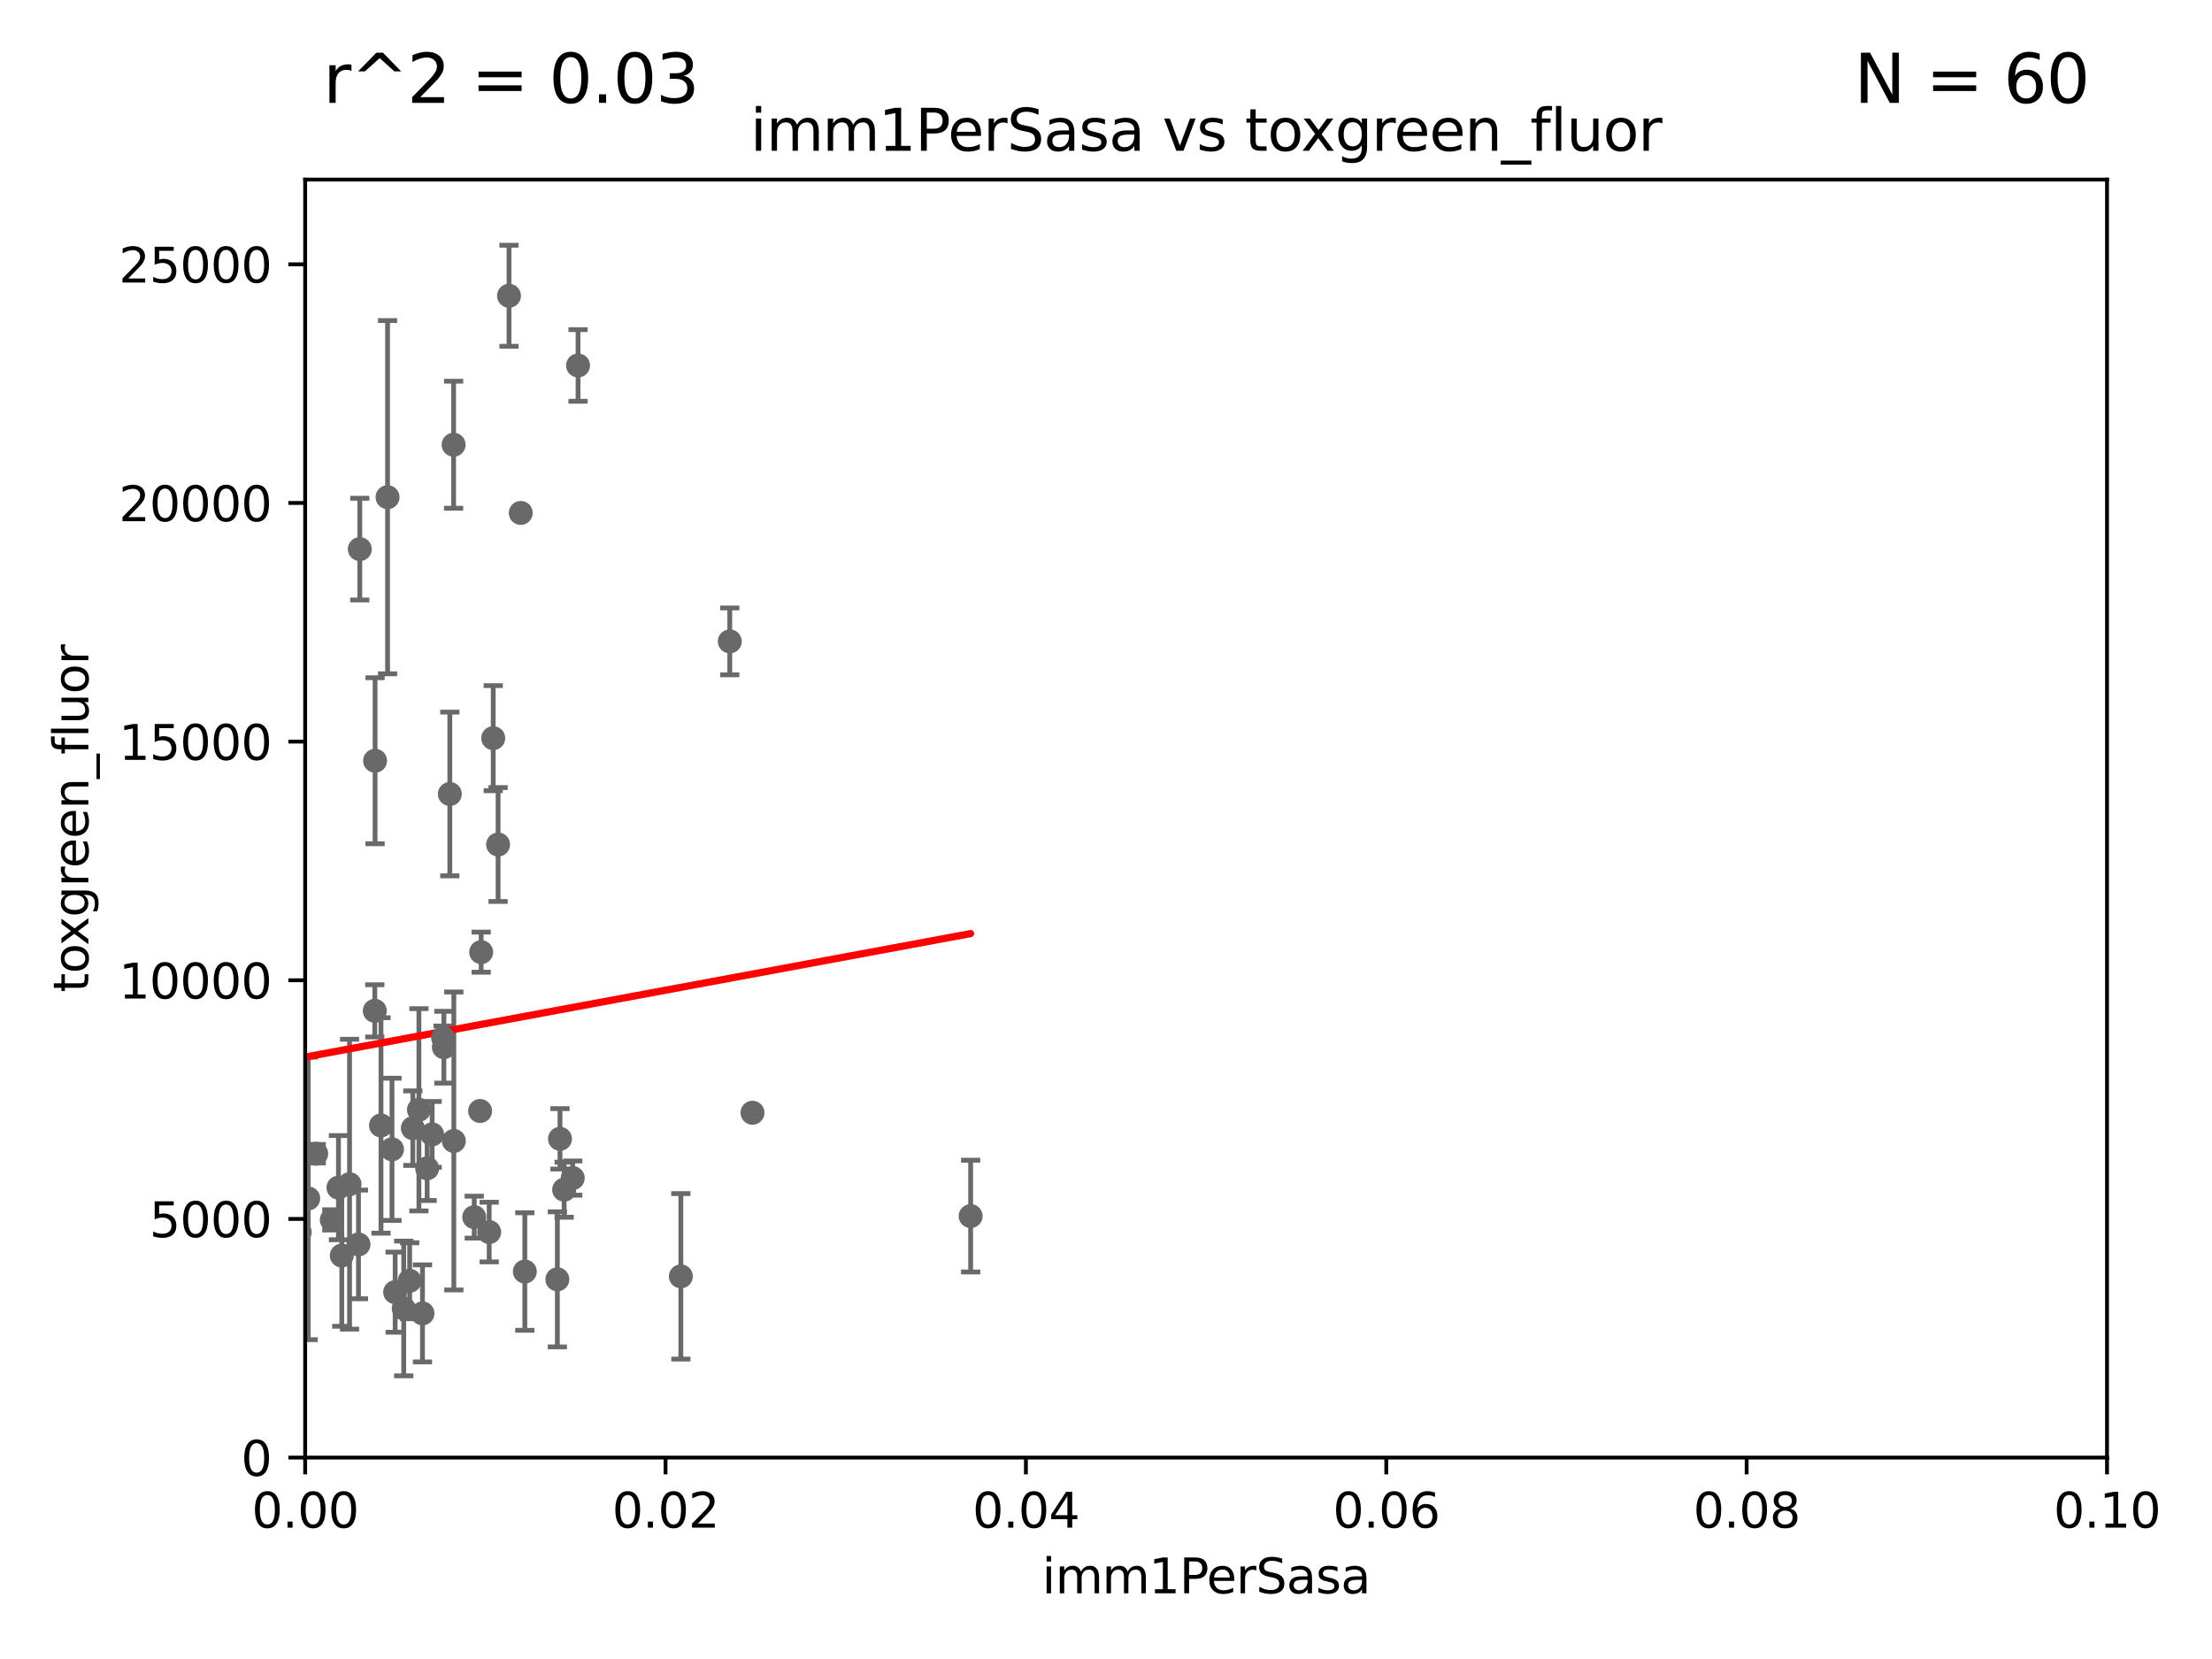 <?xml version="1.0" encoding="utf-8" standalone="no"?>
<!DOCTYPE svg PUBLIC "-//W3C//DTD SVG 1.1//EN"
  "http://www.w3.org/Graphics/SVG/1.1/DTD/svg11.dtd">
<svg xmlns:xlink="http://www.w3.org/1999/xlink" width="460.8pt" height="345.6pt" viewBox="0 0 460.8 345.6" xmlns="http://www.w3.org/2000/svg" version="1.1">
 <defs>
  <style type="text/css">*{stroke-linejoin: round; stroke-linecap: butt}</style>
 </defs>
 <g id="figure_1">
  <g id="patch_1">
   <path d="M 0 345.6 
L 460.8 345.6 
L 460.8 0 
L 0 0 
z
" style="fill: #ffffff"/>
  </g>
  <g id="axes_1">
   <g id="patch_2">
    <path d="M 63.571 303.64 
L 438.93 303.64 
L 438.93 37.411 
L 63.571 37.411 
z
" style="fill: #ffffff"/>
   </g>
   <g id="PathCollection_1">
    <defs>
     <path id="m87b548a906" d="M 0 1.118 
C 0.297 1.118 0.581 1 0.791 0.791 
C 1 0.581 1.118 0.297 1.118 0 
C 1.118 -0.297 1 -0.581 0.791 -0.791 
C 0.581 -1 0.297 -1.118 0 -1.118 
C -0.297 -1.118 -0.581 -1 -0.791 -0.791 
C -1 -0.581 -1.118 -0.297 -1.118 0 
C -1.118 0.297 -1 0.581 -0.791 0.791 
C -0.581 1 -0.297 1.118 0 1.118 
z
" style="stroke: #696969"/>
    </defs>
    <g clip-path="url(#p42566ac5db)">
     <use xlink:href="#m87b548a906" x="-1" y="238.791" style="fill: #696969; stroke: #696969"/>
     <use xlink:href="#m87b548a906" x="109.332" y="264.885" style="fill: #696969; stroke: #696969"/>
     <use xlink:href="#m87b548a906" x="45.73" y="215.137" style="fill: #696969; stroke: #696969"/>
     <use xlink:href="#m87b548a906" x="92.469" y="218.154" style="fill: #696969; stroke: #696969"/>
     <use xlink:href="#m87b548a906" x="108.485" y="106.852" style="fill: #696969; stroke: #696969"/>
     <use xlink:href="#m87b548a906" x="156.761" y="231.803" style="fill: #696969; stroke: #696969"/>
     <use xlink:href="#m87b548a906" x="70.507" y="247.408" style="fill: #696969; stroke: #696969"/>
     <use xlink:href="#m87b548a906" x="37.725" y="242.167" style="fill: #696969; stroke: #696969"/>
     <use xlink:href="#m87b548a906" x="-1" y="242.628" style="fill: #696969; stroke: #696969"/>
     <use xlink:href="#m87b548a906" x="-1" y="260.03" style="fill: #696969; stroke: #696969"/>
     <use xlink:href="#m87b548a906" x="74.679" y="259.238" style="fill: #696969; stroke: #696969"/>
     <use xlink:href="#m87b548a906" x="78.076" y="210.576" style="fill: #696969; stroke: #696969"/>
     <use xlink:href="#m87b548a906" x="141.833" y="265.885" style="fill: #696969; stroke: #696969"/>
     <use xlink:href="#m87b548a906" x="103.761" y="175.929" style="fill: #696969; stroke: #696969"/>
     <use xlink:href="#m87b548a906" x="120.418" y="76.132" style="fill: #696969; stroke: #696969"/>
     <use xlink:href="#m87b548a906" x="62.439" y="256.676" style="fill: #696969; stroke: #696969"/>
     <use xlink:href="#m87b548a906" x="47.36" y="120.338" style="fill: #696969; stroke: #696969"/>
     <use xlink:href="#m87b548a906" x="74.952" y="114.39" style="fill: #696969; stroke: #696969"/>
     <use xlink:href="#m87b548a906" x="11.634" y="242.44" style="fill: #696969; stroke: #696969"/>
     <use xlink:href="#m87b548a906" x="98.792" y="253.552" style="fill: #696969; stroke: #696969"/>
     <use xlink:href="#m87b548a906" x="56.142" y="244.141" style="fill: #696969; stroke: #696969"/>
     <use xlink:href="#m87b548a906" x="102.747" y="153.772" style="fill: #696969; stroke: #696969"/>
     <use xlink:href="#m87b548a906" x="94.542" y="237.685" style="fill: #696969; stroke: #696969"/>
     <use xlink:href="#m87b548a906" x="65.875" y="240.34" style="fill: #696969; stroke: #696969"/>
     <use xlink:href="#m87b548a906" x="152.027" y="133.613" style="fill: #696969; stroke: #696969"/>
     <use xlink:href="#m87b548a906" x="47.193" y="122.782" style="fill: #696969; stroke: #696969"/>
     <use xlink:href="#m87b548a906" x="84.106" y="272.577" style="fill: #696969; stroke: #696969"/>
     <use xlink:href="#m87b548a906" x="90.023" y="236.314" style="fill: #696969; stroke: #696969"/>
     <use xlink:href="#m87b548a906" x="117.522" y="247.837" style="fill: #696969; stroke: #696969"/>
     <use xlink:href="#m87b548a906" x="86.003" y="235.015" style="fill: #696969; stroke: #696969"/>
     <use xlink:href="#m87b548a906" x="1.664" y="249.627" style="fill: #696969; stroke: #696969"/>
     <use xlink:href="#m87b548a906" x="71.203" y="261.556" style="fill: #696969; stroke: #696969"/>
     <use xlink:href="#m87b548a906" x="-1" y="242.759" style="fill: #696969; stroke: #696969"/>
     <use xlink:href="#m87b548a906" x="-1" y="238.161" style="fill: #696969; stroke: #696969"/>
     <use xlink:href="#m87b548a906" x="202.203" y="253.334" style="fill: #696969; stroke: #696969"/>
     <use xlink:href="#m87b548a906" x="-1" y="237.422" style="fill: #696969; stroke: #696969"/>
     <use xlink:href="#m87b548a906" x="-1" y="236.596" style="fill: #696969; stroke: #696969"/>
     <use xlink:href="#m87b548a906" x="116.656" y="237.238" style="fill: #696969; stroke: #696969"/>
     <use xlink:href="#m87b548a906" x="119.315" y="245.413" style="fill: #696969; stroke: #696969"/>
     <use xlink:href="#m87b548a906" x="116.109" y="266.51" style="fill: #696969; stroke: #696969"/>
     <use xlink:href="#m87b548a906" x="88.984" y="243.381" style="fill: #696969; stroke: #696969"/>
     <use xlink:href="#m87b548a906" x="79.367" y="234.451" style="fill: #696969; stroke: #696969"/>
     <use xlink:href="#m87b548a906" x="85.34" y="266.809" style="fill: #696969; stroke: #696969"/>
     <use xlink:href="#m87b548a906" x="81.66" y="239.425" style="fill: #696969; stroke: #696969"/>
     <use xlink:href="#m87b548a906" x="82.317" y="269.184" style="fill: #696969; stroke: #696969"/>
     <use xlink:href="#m87b548a906" x="94.496" y="92.644" style="fill: #696969; stroke: #696969"/>
     <use xlink:href="#m87b548a906" x="-1" y="195.462" style="fill: #696969; stroke: #696969"/>
     <use xlink:href="#m87b548a906" x="-1" y="260.957" style="fill: #696969; stroke: #696969"/>
     <use xlink:href="#m87b548a906" x="7.627" y="263.725" style="fill: #696969; stroke: #696969"/>
     <use xlink:href="#m87b548a906" x="88.01" y="273.604" style="fill: #696969; stroke: #696969"/>
     <use xlink:href="#m87b548a906" x="101.907" y="256.66" style="fill: #696969; stroke: #696969"/>
     <use xlink:href="#m87b548a906" x="72.817" y="246.69" style="fill: #696969; stroke: #696969"/>
     <use xlink:href="#m87b548a906" x="92.316" y="216.213" style="fill: #696969; stroke: #696969"/>
     <use xlink:href="#m87b548a906" x="78.136" y="158.477" style="fill: #696969; stroke: #696969"/>
     <use xlink:href="#m87b548a906" x="69.116" y="254.118" style="fill: #696969; stroke: #696969"/>
     <use xlink:href="#m87b548a906" x="55.434" y="247.146" style="fill: #696969; stroke: #696969"/>
     <use xlink:href="#m87b548a906" x="100.236" y="198.352" style="fill: #696969; stroke: #696969"/>
     <use xlink:href="#m87b548a906" x="80.738" y="103.572" style="fill: #696969; stroke: #696969"/>
     <use xlink:href="#m87b548a906" x="93.707" y="165.402" style="fill: #696969; stroke: #696969"/>
     <use xlink:href="#m87b548a906" x="64.206" y="249.657" style="fill: #696969; stroke: #696969"/>
     <use xlink:href="#m87b548a906" x="87.269" y="231.188" style="fill: #696969; stroke: #696969"/>
     <use xlink:href="#m87b548a906" x="106.035" y="61.614" style="fill: #696969; stroke: #696969"/>
     <use xlink:href="#m87b548a906" x="100.01" y="231.439" style="fill: #696969; stroke: #696969"/>
    </g>
   </g>
   <g id="matplotlib.axis_1">
    <g id="xtick_1">
     <g id="line2d_1">
      <defs>
       <path id="m5b9fe5b8f1" d="M 0 0 
L 0 3.5 
" style="stroke: #000000; stroke-width: 0.8"/>
      </defs>
      <g>
       <use xlink:href="#m5b9fe5b8f1" x="63.571" y="303.64" style="stroke: #000000; stroke-width: 0.8"/>
      </g>
     </g>
     <g id="text_1">
      <!-- 0.00 -->
      <g transform="translate(52.438 318.238)scale(0.1 -0.1)">
       <defs>
        <path id="DejaVuSans-30" d="M 2034 4250 
Q 1547 4250 1301 3770 
Q 1056 3291 1056 2328 
Q 1056 1369 1301 889 
Q 1547 409 2034 409 
Q 2525 409 2770 889 
Q 3016 1369 3016 2328 
Q 3016 3291 2770 3770 
Q 2525 4250 2034 4250 
z
M 2034 4750 
Q 2819 4750 3233 4129 
Q 3647 3509 3647 2328 
Q 3647 1150 3233 529 
Q 2819 -91 2034 -91 
Q 1250 -91 836 529 
Q 422 1150 422 2328 
Q 422 3509 836 4129 
Q 1250 4750 2034 4750 
z
" transform="scale(0.016)"/>
        <path id="DejaVuSans-2e" d="M 684 794 
L 1344 794 
L 1344 0 
L 684 0 
L 684 794 
z
" transform="scale(0.016)"/>
       </defs>
       <use xlink:href="#DejaVuSans-30"/>
       <use xlink:href="#DejaVuSans-2e" x="63.623"/>
       <use xlink:href="#DejaVuSans-30" x="95.41"/>
       <use xlink:href="#DejaVuSans-30" x="159.033"/>
      </g>
     </g>
    </g>
    <g id="xtick_2">
     <g id="line2d_2">
      <g>
       <use xlink:href="#m5b9fe5b8f1" x="138.643" y="303.64" style="stroke: #000000; stroke-width: 0.8"/>
      </g>
     </g>
     <g id="text_2">
      <!-- 0.02 -->
      <g transform="translate(127.51 318.238)scale(0.1 -0.1)">
       <defs>
        <path id="DejaVuSans-32" d="M 1228 531 
L 3431 531 
L 3431 0 
L 469 0 
L 469 531 
Q 828 903 1448 1529 
Q 2069 2156 2228 2338 
Q 2531 2678 2651 2914 
Q 2772 3150 2772 3378 
Q 2772 3750 2511 3984 
Q 2250 4219 1831 4219 
Q 1534 4219 1204 4116 
Q 875 4013 500 3803 
L 500 4441 
Q 881 4594 1212 4672 
Q 1544 4750 1819 4750 
Q 2544 4750 2975 4387 
Q 3406 4025 3406 3419 
Q 3406 3131 3298 2873 
Q 3191 2616 2906 2266 
Q 2828 2175 2409 1742 
Q 1991 1309 1228 531 
z
" transform="scale(0.016)"/>
       </defs>
       <use xlink:href="#DejaVuSans-30"/>
       <use xlink:href="#DejaVuSans-2e" x="63.623"/>
       <use xlink:href="#DejaVuSans-30" x="95.41"/>
       <use xlink:href="#DejaVuSans-32" x="159.033"/>
      </g>
     </g>
    </g>
    <g id="xtick_3">
     <g id="line2d_3">
      <g>
       <use xlink:href="#m5b9fe5b8f1" x="213.715" y="303.64" style="stroke: #000000; stroke-width: 0.8"/>
      </g>
     </g>
     <g id="text_3">
      <!-- 0.04 -->
      <g transform="translate(202.582 318.238)scale(0.1 -0.1)">
       <defs>
        <path id="DejaVuSans-34" d="M 2419 4116 
L 825 1625 
L 2419 1625 
L 2419 4116 
z
M 2253 4666 
L 3047 4666 
L 3047 1625 
L 3713 1625 
L 3713 1100 
L 3047 1100 
L 3047 0 
L 2419 0 
L 2419 1100 
L 313 1100 
L 313 1709 
L 2253 4666 
z
" transform="scale(0.016)"/>
       </defs>
       <use xlink:href="#DejaVuSans-30"/>
       <use xlink:href="#DejaVuSans-2e" x="63.623"/>
       <use xlink:href="#DejaVuSans-30" x="95.41"/>
       <use xlink:href="#DejaVuSans-34" x="159.033"/>
      </g>
     </g>
    </g>
    <g id="xtick_4">
     <g id="line2d_4">
      <g>
       <use xlink:href="#m5b9fe5b8f1" x="288.786" y="303.64" style="stroke: #000000; stroke-width: 0.8"/>
      </g>
     </g>
     <g id="text_4">
      <!-- 0.06 -->
      <g transform="translate(277.654 318.238)scale(0.1 -0.1)">
       <defs>
        <path id="DejaVuSans-36" d="M 2113 2584 
Q 1688 2584 1439 2293 
Q 1191 2003 1191 1497 
Q 1191 994 1439 701 
Q 1688 409 2113 409 
Q 2538 409 2786 701 
Q 3034 994 3034 1497 
Q 3034 2003 2786 2293 
Q 2538 2584 2113 2584 
z
M 3366 4563 
L 3366 3988 
Q 3128 4100 2886 4159 
Q 2644 4219 2406 4219 
Q 1781 4219 1451 3797 
Q 1122 3375 1075 2522 
Q 1259 2794 1537 2939 
Q 1816 3084 2150 3084 
Q 2853 3084 3261 2657 
Q 3669 2231 3669 1497 
Q 3669 778 3244 343 
Q 2819 -91 2113 -91 
Q 1303 -91 875 529 
Q 447 1150 447 2328 
Q 447 3434 972 4092 
Q 1497 4750 2381 4750 
Q 2619 4750 2861 4703 
Q 3103 4656 3366 4563 
z
" transform="scale(0.016)"/>
       </defs>
       <use xlink:href="#DejaVuSans-30"/>
       <use xlink:href="#DejaVuSans-2e" x="63.623"/>
       <use xlink:href="#DejaVuSans-30" x="95.41"/>
       <use xlink:href="#DejaVuSans-36" x="159.033"/>
      </g>
     </g>
    </g>
    <g id="xtick_5">
     <g id="line2d_5">
      <g>
       <use xlink:href="#m5b9fe5b8f1" x="363.858" y="303.64" style="stroke: #000000; stroke-width: 0.8"/>
      </g>
     </g>
     <g id="text_5">
      <!-- 0.08 -->
      <g transform="translate(352.725 318.238)scale(0.1 -0.1)">
       <defs>
        <path id="DejaVuSans-38" d="M 2034 2216 
Q 1584 2216 1326 1975 
Q 1069 1734 1069 1313 
Q 1069 891 1326 650 
Q 1584 409 2034 409 
Q 2484 409 2743 651 
Q 3003 894 3003 1313 
Q 3003 1734 2745 1975 
Q 2488 2216 2034 2216 
z
M 1403 2484 
Q 997 2584 770 2862 
Q 544 3141 544 3541 
Q 544 4100 942 4425 
Q 1341 4750 2034 4750 
Q 2731 4750 3128 4425 
Q 3525 4100 3525 3541 
Q 3525 3141 3298 2862 
Q 3072 2584 2669 2484 
Q 3125 2378 3379 2068 
Q 3634 1759 3634 1313 
Q 3634 634 3220 271 
Q 2806 -91 2034 -91 
Q 1263 -91 848 271 
Q 434 634 434 1313 
Q 434 1759 690 2068 
Q 947 2378 1403 2484 
z
M 1172 3481 
Q 1172 3119 1398 2916 
Q 1625 2713 2034 2713 
Q 2441 2713 2670 2916 
Q 2900 3119 2900 3481 
Q 2900 3844 2670 4047 
Q 2441 4250 2034 4250 
Q 1625 4250 1398 4047 
Q 1172 3844 1172 3481 
z
" transform="scale(0.016)"/>
       </defs>
       <use xlink:href="#DejaVuSans-30"/>
       <use xlink:href="#DejaVuSans-2e" x="63.623"/>
       <use xlink:href="#DejaVuSans-30" x="95.41"/>
       <use xlink:href="#DejaVuSans-38" x="159.033"/>
      </g>
     </g>
    </g>
    <g id="xtick_6">
     <g id="line2d_6">
      <g>
       <use xlink:href="#m5b9fe5b8f1" x="438.93" y="303.64" style="stroke: #000000; stroke-width: 0.8"/>
      </g>
     </g>
     <g id="text_6">
      <!-- 0.10 -->
      <g transform="translate(427.797 318.238)scale(0.1 -0.1)">
       <defs>
        <path id="DejaVuSans-31" d="M 794 531 
L 1825 531 
L 1825 4091 
L 703 3866 
L 703 4441 
L 1819 4666 
L 2450 4666 
L 2450 531 
L 3481 531 
L 3481 0 
L 794 0 
L 794 531 
z
" transform="scale(0.016)"/>
       </defs>
       <use xlink:href="#DejaVuSans-30"/>
       <use xlink:href="#DejaVuSans-2e" x="63.623"/>
       <use xlink:href="#DejaVuSans-31" x="95.41"/>
       <use xlink:href="#DejaVuSans-30" x="159.033"/>
      </g>
     </g>
    </g>
    <g id="text_7">
     <!-- imm1PerSasa -->
     <g transform="translate(217.067 331.917)scale(0.1 -0.1)">
      <defs>
       <path id="DejaVuSans-69" d="M 603 3500 
L 1178 3500 
L 1178 0 
L 603 0 
L 603 3500 
z
M 603 4863 
L 1178 4863 
L 1178 4134 
L 603 4134 
L 603 4863 
z
" transform="scale(0.016)"/>
       <path id="DejaVuSans-6d" d="M 3328 2828 
Q 3544 3216 3844 3400 
Q 4144 3584 4550 3584 
Q 5097 3584 5394 3201 
Q 5691 2819 5691 2113 
L 5691 0 
L 5113 0 
L 5113 2094 
Q 5113 2597 4934 2840 
Q 4756 3084 4391 3084 
Q 3944 3084 3684 2787 
Q 3425 2491 3425 1978 
L 3425 0 
L 2847 0 
L 2847 2094 
Q 2847 2600 2669 2842 
Q 2491 3084 2119 3084 
Q 1678 3084 1418 2786 
Q 1159 2488 1159 1978 
L 1159 0 
L 581 0 
L 581 3500 
L 1159 3500 
L 1159 2956 
Q 1356 3278 1631 3431 
Q 1906 3584 2284 3584 
Q 2666 3584 2933 3390 
Q 3200 3197 3328 2828 
z
" transform="scale(0.016)"/>
       <path id="DejaVuSans-50" d="M 1259 4147 
L 1259 2394 
L 2053 2394 
Q 2494 2394 2734 2622 
Q 2975 2850 2975 3272 
Q 2975 3691 2734 3919 
Q 2494 4147 2053 4147 
L 1259 4147 
z
M 628 4666 
L 2053 4666 
Q 2838 4666 3239 4311 
Q 3641 3956 3641 3272 
Q 3641 2581 3239 2228 
Q 2838 1875 2053 1875 
L 1259 1875 
L 1259 0 
L 628 0 
L 628 4666 
z
" transform="scale(0.016)"/>
       <path id="DejaVuSans-65" d="M 3597 1894 
L 3597 1613 
L 953 1613 
Q 991 1019 1311 708 
Q 1631 397 2203 397 
Q 2534 397 2845 478 
Q 3156 559 3463 722 
L 3463 178 
Q 3153 47 2828 -22 
Q 2503 -91 2169 -91 
Q 1331 -91 842 396 
Q 353 884 353 1716 
Q 353 2575 817 3079 
Q 1281 3584 2069 3584 
Q 2775 3584 3186 3129 
Q 3597 2675 3597 1894 
z
M 3022 2063 
Q 3016 2534 2758 2815 
Q 2500 3097 2075 3097 
Q 1594 3097 1305 2825 
Q 1016 2553 972 2059 
L 3022 2063 
z
" transform="scale(0.016)"/>
       <path id="DejaVuSans-72" d="M 2631 2963 
Q 2534 3019 2420 3045 
Q 2306 3072 2169 3072 
Q 1681 3072 1420 2755 
Q 1159 2438 1159 1844 
L 1159 0 
L 581 0 
L 581 3500 
L 1159 3500 
L 1159 2956 
Q 1341 3275 1631 3429 
Q 1922 3584 2338 3584 
Q 2397 3584 2469 3576 
Q 2541 3569 2628 3553 
L 2631 2963 
z
" transform="scale(0.016)"/>
       <path id="DejaVuSans-53" d="M 3425 4513 
L 3425 3897 
Q 3066 4069 2747 4153 
Q 2428 4238 2131 4238 
Q 1616 4238 1336 4038 
Q 1056 3838 1056 3469 
Q 1056 3159 1242 3001 
Q 1428 2844 1947 2747 
L 2328 2669 
Q 3034 2534 3370 2195 
Q 3706 1856 3706 1288 
Q 3706 609 3251 259 
Q 2797 -91 1919 -91 
Q 1588 -91 1214 -16 
Q 841 59 441 206 
L 441 856 
Q 825 641 1194 531 
Q 1563 422 1919 422 
Q 2459 422 2753 634 
Q 3047 847 3047 1241 
Q 3047 1584 2836 1778 
Q 2625 1972 2144 2069 
L 1759 2144 
Q 1053 2284 737 2584 
Q 422 2884 422 3419 
Q 422 4038 858 4394 
Q 1294 4750 2059 4750 
Q 2388 4750 2728 4690 
Q 3069 4631 3425 4513 
z
" transform="scale(0.016)"/>
       <path id="DejaVuSans-61" d="M 2194 1759 
Q 1497 1759 1228 1600 
Q 959 1441 959 1056 
Q 959 750 1161 570 
Q 1363 391 1709 391 
Q 2188 391 2477 730 
Q 2766 1069 2766 1631 
L 2766 1759 
L 2194 1759 
z
M 3341 1997 
L 3341 0 
L 2766 0 
L 2766 531 
Q 2569 213 2275 61 
Q 1981 -91 1556 -91 
Q 1019 -91 701 211 
Q 384 513 384 1019 
Q 384 1609 779 1909 
Q 1175 2209 1959 2209 
L 2766 2209 
L 2766 2266 
Q 2766 2663 2505 2880 
Q 2244 3097 1772 3097 
Q 1472 3097 1187 3025 
Q 903 2953 641 2809 
L 641 3341 
Q 956 3463 1253 3523 
Q 1550 3584 1831 3584 
Q 2591 3584 2966 3190 
Q 3341 2797 3341 1997 
z
" transform="scale(0.016)"/>
       <path id="DejaVuSans-73" d="M 2834 3397 
L 2834 2853 
Q 2591 2978 2328 3040 
Q 2066 3103 1784 3103 
Q 1356 3103 1142 2972 
Q 928 2841 928 2578 
Q 928 2378 1081 2264 
Q 1234 2150 1697 2047 
L 1894 2003 
Q 2506 1872 2764 1633 
Q 3022 1394 3022 966 
Q 3022 478 2636 193 
Q 2250 -91 1575 -91 
Q 1294 -91 989 -36 
Q 684 19 347 128 
L 347 722 
Q 666 556 975 473 
Q 1284 391 1588 391 
Q 1994 391 2212 530 
Q 2431 669 2431 922 
Q 2431 1156 2273 1281 
Q 2116 1406 1581 1522 
L 1381 1569 
Q 847 1681 609 1914 
Q 372 2147 372 2553 
Q 372 3047 722 3315 
Q 1072 3584 1716 3584 
Q 2034 3584 2315 3537 
Q 2597 3491 2834 3397 
z
" transform="scale(0.016)"/>
      </defs>
      <use xlink:href="#DejaVuSans-69"/>
      <use xlink:href="#DejaVuSans-6d" x="27.783"/>
      <use xlink:href="#DejaVuSans-6d" x="125.195"/>
      <use xlink:href="#DejaVuSans-31" x="222.607"/>
      <use xlink:href="#DejaVuSans-50" x="286.23"/>
      <use xlink:href="#DejaVuSans-65" x="342.908"/>
      <use xlink:href="#DejaVuSans-72" x="404.432"/>
      <use xlink:href="#DejaVuSans-53" x="445.545"/>
      <use xlink:href="#DejaVuSans-61" x="509.021"/>
      <use xlink:href="#DejaVuSans-73" x="570.301"/>
      <use xlink:href="#DejaVuSans-61" x="622.4"/>
     </g>
    </g>
   </g>
   <g id="matplotlib.axis_2">
    <g id="ytick_1">
     <g id="line2d_7">
      <defs>
       <path id="mff77f7e144" d="M 0 0 
L -3.5 0 
" style="stroke: #000000; stroke-width: 0.8"/>
      </defs>
      <g>
       <use xlink:href="#mff77f7e144" x="63.571" y="303.64" style="stroke: #000000; stroke-width: 0.8"/>
      </g>
     </g>
     <g id="text_8">
      <!-- 0 -->
      <g transform="translate(50.209 307.439)scale(0.1 -0.1)">
       <use xlink:href="#DejaVuSans-30"/>
      </g>
     </g>
    </g>
    <g id="ytick_2">
     <g id="line2d_8">
      <g>
       <use xlink:href="#mff77f7e144" x="63.571" y="253.925" style="stroke: #000000; stroke-width: 0.8"/>
      </g>
     </g>
     <g id="text_9">
      <!-- 5000 -->
      <g transform="translate(31.121 257.724)scale(0.1 -0.1)">
       <defs>
        <path id="DejaVuSans-35" d="M 691 4666 
L 3169 4666 
L 3169 4134 
L 1269 4134 
L 1269 2991 
Q 1406 3038 1543 3061 
Q 1681 3084 1819 3084 
Q 2600 3084 3056 2656 
Q 3513 2228 3513 1497 
Q 3513 744 3044 326 
Q 2575 -91 1722 -91 
Q 1428 -91 1123 -41 
Q 819 9 494 109 
L 494 744 
Q 775 591 1075 516 
Q 1375 441 1709 441 
Q 2250 441 2565 725 
Q 2881 1009 2881 1497 
Q 2881 1984 2565 2268 
Q 2250 2553 1709 2553 
Q 1456 2553 1204 2497 
Q 953 2441 691 2322 
L 691 4666 
z
" transform="scale(0.016)"/>
       </defs>
       <use xlink:href="#DejaVuSans-35"/>
       <use xlink:href="#DejaVuSans-30" x="63.623"/>
       <use xlink:href="#DejaVuSans-30" x="127.246"/>
       <use xlink:href="#DejaVuSans-30" x="190.869"/>
      </g>
     </g>
    </g>
    <g id="ytick_3">
     <g id="line2d_9">
      <g>
       <use xlink:href="#mff77f7e144" x="63.571" y="204.209" style="stroke: #000000; stroke-width: 0.8"/>
      </g>
     </g>
     <g id="text_10">
      <!-- 10000 -->
      <g transform="translate(24.759 208.009)scale(0.1 -0.1)">
       <use xlink:href="#DejaVuSans-31"/>
       <use xlink:href="#DejaVuSans-30" x="63.623"/>
       <use xlink:href="#DejaVuSans-30" x="127.246"/>
       <use xlink:href="#DejaVuSans-30" x="190.869"/>
       <use xlink:href="#DejaVuSans-30" x="254.492"/>
      </g>
     </g>
    </g>
    <g id="ytick_4">
     <g id="line2d_10">
      <g>
       <use xlink:href="#mff77f7e144" x="63.571" y="154.494" style="stroke: #000000; stroke-width: 0.8"/>
      </g>
     </g>
     <g id="text_11">
      <!-- 15000 -->
      <g transform="translate(24.759 158.293)scale(0.1 -0.1)">
       <use xlink:href="#DejaVuSans-31"/>
       <use xlink:href="#DejaVuSans-35" x="63.623"/>
       <use xlink:href="#DejaVuSans-30" x="127.246"/>
       <use xlink:href="#DejaVuSans-30" x="190.869"/>
       <use xlink:href="#DejaVuSans-30" x="254.492"/>
      </g>
     </g>
    </g>
    <g id="ytick_5">
     <g id="line2d_11">
      <g>
       <use xlink:href="#mff77f7e144" x="63.571" y="104.779" style="stroke: #000000; stroke-width: 0.8"/>
      </g>
     </g>
     <g id="text_12">
      <!-- 20000 -->
      <g transform="translate(24.759 108.578)scale(0.1 -0.1)">
       <use xlink:href="#DejaVuSans-32"/>
       <use xlink:href="#DejaVuSans-30" x="63.623"/>
       <use xlink:href="#DejaVuSans-30" x="127.246"/>
       <use xlink:href="#DejaVuSans-30" x="190.869"/>
       <use xlink:href="#DejaVuSans-30" x="254.492"/>
      </g>
     </g>
    </g>
    <g id="ytick_6">
     <g id="line2d_12">
      <g>
       <use xlink:href="#mff77f7e144" x="63.571" y="55.063" style="stroke: #000000; stroke-width: 0.8"/>
      </g>
     </g>
     <g id="text_13">
      <!-- 25000 -->
      <g transform="translate(24.759 58.862)scale(0.1 -0.1)">
       <use xlink:href="#DejaVuSans-32"/>
       <use xlink:href="#DejaVuSans-35" x="63.623"/>
       <use xlink:href="#DejaVuSans-30" x="127.246"/>
       <use xlink:href="#DejaVuSans-30" x="190.869"/>
       <use xlink:href="#DejaVuSans-30" x="254.492"/>
      </g>
     </g>
    </g>
    <g id="text_14">
     <!-- toxgreen_fluor -->
     <g transform="translate(18.401 206.72)rotate(-90)scale(0.1 -0.1)">
      <defs>
       <path id="DejaVuSans-74" d="M 1172 4494 
L 1172 3500 
L 2356 3500 
L 2356 3053 
L 1172 3053 
L 1172 1153 
Q 1172 725 1289 603 
Q 1406 481 1766 481 
L 2356 481 
L 2356 0 
L 1766 0 
Q 1100 0 847 248 
Q 594 497 594 1153 
L 594 3053 
L 172 3053 
L 172 3500 
L 594 3500 
L 594 4494 
L 1172 4494 
z
" transform="scale(0.016)"/>
       <path id="DejaVuSans-6f" d="M 1959 3097 
Q 1497 3097 1228 2736 
Q 959 2375 959 1747 
Q 959 1119 1226 758 
Q 1494 397 1959 397 
Q 2419 397 2687 759 
Q 2956 1122 2956 1747 
Q 2956 2369 2687 2733 
Q 2419 3097 1959 3097 
z
M 1959 3584 
Q 2709 3584 3137 3096 
Q 3566 2609 3566 1747 
Q 3566 888 3137 398 
Q 2709 -91 1959 -91 
Q 1206 -91 779 398 
Q 353 888 353 1747 
Q 353 2609 779 3096 
Q 1206 3584 1959 3584 
z
" transform="scale(0.016)"/>
       <path id="DejaVuSans-78" d="M 3513 3500 
L 2247 1797 
L 3578 0 
L 2900 0 
L 1881 1375 
L 863 0 
L 184 0 
L 1544 1831 
L 300 3500 
L 978 3500 
L 1906 2253 
L 2834 3500 
L 3513 3500 
z
" transform="scale(0.016)"/>
       <path id="DejaVuSans-67" d="M 2906 1791 
Q 2906 2416 2648 2759 
Q 2391 3103 1925 3103 
Q 1463 3103 1205 2759 
Q 947 2416 947 1791 
Q 947 1169 1205 825 
Q 1463 481 1925 481 
Q 2391 481 2648 825 
Q 2906 1169 2906 1791 
z
M 3481 434 
Q 3481 -459 3084 -895 
Q 2688 -1331 1869 -1331 
Q 1566 -1331 1297 -1286 
Q 1028 -1241 775 -1147 
L 775 -588 
Q 1028 -725 1275 -790 
Q 1522 -856 1778 -856 
Q 2344 -856 2625 -561 
Q 2906 -266 2906 331 
L 2906 616 
Q 2728 306 2450 153 
Q 2172 0 1784 0 
Q 1141 0 747 490 
Q 353 981 353 1791 
Q 353 2603 747 3093 
Q 1141 3584 1784 3584 
Q 2172 3584 2450 3431 
Q 2728 3278 2906 2969 
L 2906 3500 
L 3481 3500 
L 3481 434 
z
" transform="scale(0.016)"/>
       <path id="DejaVuSans-6e" d="M 3513 2113 
L 3513 0 
L 2938 0 
L 2938 2094 
Q 2938 2591 2744 2837 
Q 2550 3084 2163 3084 
Q 1697 3084 1428 2787 
Q 1159 2491 1159 1978 
L 1159 0 
L 581 0 
L 581 3500 
L 1159 3500 
L 1159 2956 
Q 1366 3272 1645 3428 
Q 1925 3584 2291 3584 
Q 2894 3584 3203 3211 
Q 3513 2838 3513 2113 
z
" transform="scale(0.016)"/>
       <path id="DejaVuSans-5f" d="M 3263 -1063 
L 3263 -1509 
L -63 -1509 
L -63 -1063 
L 3263 -1063 
z
" transform="scale(0.016)"/>
       <path id="DejaVuSans-66" d="M 2375 4863 
L 2375 4384 
L 1825 4384 
Q 1516 4384 1395 4259 
Q 1275 4134 1275 3809 
L 1275 3500 
L 2222 3500 
L 2222 3053 
L 1275 3053 
L 1275 0 
L 697 0 
L 697 3053 
L 147 3053 
L 147 3500 
L 697 3500 
L 697 3744 
Q 697 4328 969 4595 
Q 1241 4863 1831 4863 
L 2375 4863 
z
" transform="scale(0.016)"/>
       <path id="DejaVuSans-6c" d="M 603 4863 
L 1178 4863 
L 1178 0 
L 603 0 
L 603 4863 
z
" transform="scale(0.016)"/>
       <path id="DejaVuSans-75" d="M 544 1381 
L 544 3500 
L 1119 3500 
L 1119 1403 
Q 1119 906 1312 657 
Q 1506 409 1894 409 
Q 2359 409 2629 706 
Q 2900 1003 2900 1516 
L 2900 3500 
L 3475 3500 
L 3475 0 
L 2900 0 
L 2900 538 
Q 2691 219 2414 64 
Q 2138 -91 1772 -91 
Q 1169 -91 856 284 
Q 544 659 544 1381 
z
M 1991 3584 
L 1991 3584 
z
" transform="scale(0.016)"/>
      </defs>
      <use xlink:href="#DejaVuSans-74"/>
      <use xlink:href="#DejaVuSans-6f" x="39.209"/>
      <use xlink:href="#DejaVuSans-78" x="97.266"/>
      <use xlink:href="#DejaVuSans-67" x="156.445"/>
      <use xlink:href="#DejaVuSans-72" x="219.922"/>
      <use xlink:href="#DejaVuSans-65" x="258.785"/>
      <use xlink:href="#DejaVuSans-65" x="320.309"/>
      <use xlink:href="#DejaVuSans-6e" x="381.832"/>
      <use xlink:href="#DejaVuSans-5f" x="445.211"/>
      <use xlink:href="#DejaVuSans-66" x="495.211"/>
      <use xlink:href="#DejaVuSans-6c" x="530.416"/>
      <use xlink:href="#DejaVuSans-75" x="558.199"/>
      <use xlink:href="#DejaVuSans-6f" x="621.578"/>
      <use xlink:href="#DejaVuSans-72" x="682.76"/>
     </g>
    </g>
   </g>
   <g id="LineCollection_1">
    <path clip-path="url(#p42566ac5db)" style="fill: none; stroke: #696969"/>
    <path d="M 109.332 277.129 
L 109.332 252.641 
" clip-path="url(#p42566ac5db)" style="fill: none; stroke: #696969"/>
    <path d="M 45.73 259.95 
L 45.73 170.324 
" clip-path="url(#p42566ac5db)" style="fill: none; stroke: #696969"/>
    <path d="M 92.469 225.633 
L 92.469 210.676 
" clip-path="url(#p42566ac5db)" style="fill: none; stroke: #696969"/>
    <path d="M 108.485 107.531 
L 108.485 106.173 
" clip-path="url(#p42566ac5db)" style="fill: none; stroke: #696969"/>
    <path d="M 156.761 232.489 
L 156.761 231.117 
" clip-path="url(#p42566ac5db)" style="fill: none; stroke: #696969"/>
    <path d="M 70.507 258.256 
L 70.507 236.559 
" clip-path="url(#p42566ac5db)" style="fill: none; stroke: #696969"/>
    <path d="M 37.725 257.936 
L 37.725 226.398 
" clip-path="url(#p42566ac5db)" style="fill: none; stroke: #696969"/>
    <path clip-path="url(#p42566ac5db)" style="fill: none; stroke: #696969"/>
    <path clip-path="url(#p42566ac5db)" style="fill: none; stroke: #696969"/>
    <path d="M 74.679 270.556 
L 74.679 247.919 
" clip-path="url(#p42566ac5db)" style="fill: none; stroke: #696969"/>
    <path d="M 78.076 216.015 
L 78.076 205.138 
" clip-path="url(#p42566ac5db)" style="fill: none; stroke: #696969"/>
    <path d="M 141.833 283.124 
L 141.833 248.646 
" clip-path="url(#p42566ac5db)" style="fill: none; stroke: #696969"/>
    <path d="M 103.761 187.788 
L 103.761 164.07 
" clip-path="url(#p42566ac5db)" style="fill: none; stroke: #696969"/>
    <path d="M 120.418 83.593 
L 120.418 68.672 
" clip-path="url(#p42566ac5db)" style="fill: none; stroke: #696969"/>
    <path d="M 62.439 261.121 
L 62.439 252.231 
" clip-path="url(#p42566ac5db)" style="fill: none; stroke: #696969"/>
    <path d="M 47.36 149.148 
L 47.36 91.528 
" clip-path="url(#p42566ac5db)" style="fill: none; stroke: #696969"/>
    <path d="M 74.952 124.986 
L 74.952 103.795 
" clip-path="url(#p42566ac5db)" style="fill: none; stroke: #696969"/>
    <path d="M 11.634 252.692 
L 11.634 232.189 
" clip-path="url(#p42566ac5db)" style="fill: none; stroke: #696969"/>
    <path d="M 98.792 257.916 
L 98.792 249.188 
" clip-path="url(#p42566ac5db)" style="fill: none; stroke: #696969"/>
    <path d="M 56.142 260.365 
L 56.142 227.916 
" clip-path="url(#p42566ac5db)" style="fill: none; stroke: #696969"/>
    <path d="M 102.747 164.719 
L 102.747 142.826 
" clip-path="url(#p42566ac5db)" style="fill: none; stroke: #696969"/>
    <path d="M 94.542 268.723 
L 94.542 206.647 
" clip-path="url(#p42566ac5db)" style="fill: none; stroke: #696969"/>
    <path d="M 65.875 242.273 
L 65.875 238.408 
" clip-path="url(#p42566ac5db)" style="fill: none; stroke: #696969"/>
    <path d="M 152.027 140.578 
L 152.027 126.648 
" clip-path="url(#p42566ac5db)" style="fill: none; stroke: #696969"/>
    <path d="M 47.193 139.246 
L 47.193 106.318 
" clip-path="url(#p42566ac5db)" style="fill: none; stroke: #696969"/>
    <path d="M 84.106 286.609 
L 84.106 258.546 
" clip-path="url(#p42566ac5db)" style="fill: none; stroke: #696969"/>
    <path d="M 90.023 243.166 
L 90.023 229.462 
" clip-path="url(#p42566ac5db)" style="fill: none; stroke: #696969"/>
    <path d="M 117.522 253.574 
L 117.522 242.1 
" clip-path="url(#p42566ac5db)" style="fill: none; stroke: #696969"/>
    <path d="M 86.003 242.774 
L 86.003 227.255 
" clip-path="url(#p42566ac5db)" style="fill: none; stroke: #696969"/>
    <path d="M 1.664 253.12 
L 1.664 246.134 
" clip-path="url(#p42566ac5db)" style="fill: none; stroke: #696969"/>
    <path d="M 71.203 276.286 
L 71.203 246.827 
" clip-path="url(#p42566ac5db)" style="fill: none; stroke: #696969"/>
    <path clip-path="url(#p42566ac5db)" style="fill: none; stroke: #696969"/>
    <path d="M 202.203 264.978 
L 202.203 241.691 
" clip-path="url(#p42566ac5db)" style="fill: none; stroke: #696969"/>
    <path clip-path="url(#p42566ac5db)" style="fill: none; stroke: #696969"/>
    <path d="M 116.656 243.529 
L 116.656 230.947 
" clip-path="url(#p42566ac5db)" style="fill: none; stroke: #696969"/>
    <path d="M 119.315 248.978 
L 119.315 241.849 
" clip-path="url(#p42566ac5db)" style="fill: none; stroke: #696969"/>
    <path d="M 116.109 280.575 
L 116.109 252.445 
" clip-path="url(#p42566ac5db)" style="fill: none; stroke: #696969"/>
    <path d="M 88.984 250.085 
L 88.984 236.678 
" clip-path="url(#p42566ac5db)" style="fill: none; stroke: #696969"/>
    <path d="M 79.367 256.894 
L 79.367 212.008 
" clip-path="url(#p42566ac5db)" style="fill: none; stroke: #696969"/>
    <path d="M 85.34 274.722 
L 85.34 258.896 
" clip-path="url(#p42566ac5db)" style="fill: none; stroke: #696969"/>
    <path d="M 81.66 254.237 
L 81.66 224.613 
" clip-path="url(#p42566ac5db)" style="fill: none; stroke: #696969"/>
    <path d="M 82.317 277.534 
L 82.317 260.834 
" clip-path="url(#p42566ac5db)" style="fill: none; stroke: #696969"/>
    <path d="M 94.496 105.875 
L 94.496 79.413 
" clip-path="url(#p42566ac5db)" style="fill: none; stroke: #696969"/>
    <path clip-path="url(#p42566ac5db)" style="fill: none; stroke: #696969"/>
    <path d="M 7.627 278.595 
L 7.627 248.856 
" clip-path="url(#p42566ac5db)" style="fill: none; stroke: #696969"/>
    <path d="M 88.01 283.707 
L 88.01 263.501 
" clip-path="url(#p42566ac5db)" style="fill: none; stroke: #696969"/>
    <path d="M 101.907 262.872 
L 101.907 250.447 
" clip-path="url(#p42566ac5db)" style="fill: none; stroke: #696969"/>
    <path d="M 72.817 276.882 
L 72.817 216.498 
" clip-path="url(#p42566ac5db)" style="fill: none; stroke: #696969"/>
    <path d="M 92.316 218.689 
L 92.316 213.737 
" clip-path="url(#p42566ac5db)" style="fill: none; stroke: #696969"/>
    <path d="M 78.136 175.768 
L 78.136 141.185 
" clip-path="url(#p42566ac5db)" style="fill: none; stroke: #696969"/>
    <path d="M 69.116 256.23 
L 69.116 252.006 
" clip-path="url(#p42566ac5db)" style="fill: none; stroke: #696969"/>
    <path d="M 55.434 254.825 
L 55.434 239.466 
" clip-path="url(#p42566ac5db)" style="fill: none; stroke: #696969"/>
    <path d="M 100.236 202.531 
L 100.236 194.173 
" clip-path="url(#p42566ac5db)" style="fill: none; stroke: #696969"/>
    <path d="M 80.738 140.364 
L 80.738 66.78 
" clip-path="url(#p42566ac5db)" style="fill: none; stroke: #696969"/>
    <path d="M 93.707 182.454 
L 93.707 148.349 
" clip-path="url(#p42566ac5db)" style="fill: none; stroke: #696969"/>
    <path d="M 64.206 279.08 
L 64.206 220.233 
" clip-path="url(#p42566ac5db)" style="fill: none; stroke: #696969"/>
    <path d="M 87.269 252.255 
L 87.269 210.121 
" clip-path="url(#p42566ac5db)" style="fill: none; stroke: #696969"/>
    <path d="M 106.035 72.14 
L 106.035 51.088 
" clip-path="url(#p42566ac5db)" style="fill: none; stroke: #696969"/>
    <path d="M 100.01 232.352 
L 100.01 230.525 
" clip-path="url(#p42566ac5db)" style="fill: none; stroke: #696969"/>
   </g>
   <g id="line2d_13">
    <defs>
     <path id="m466e8950fa" d="M 2 0 
L -2 -0 
" style="stroke: #696969"/>
    </defs>
    <g clip-path="url(#p42566ac5db)">
     <use xlink:href="#m466e8950fa" x="-1" y="246.162" style="fill: #696969; stroke: #696969"/>
     <use xlink:href="#m466e8950fa" x="109.332" y="277.129" style="fill: #696969; stroke: #696969"/>
     <use xlink:href="#m466e8950fa" x="45.73" y="259.95" style="fill: #696969; stroke: #696969"/>
     <use xlink:href="#m466e8950fa" x="92.469" y="225.633" style="fill: #696969; stroke: #696969"/>
     <use xlink:href="#m466e8950fa" x="108.485" y="107.531" style="fill: #696969; stroke: #696969"/>
     <use xlink:href="#m466e8950fa" x="156.761" y="232.489" style="fill: #696969; stroke: #696969"/>
     <use xlink:href="#m466e8950fa" x="70.507" y="258.256" style="fill: #696969; stroke: #696969"/>
     <use xlink:href="#m466e8950fa" x="37.725" y="257.936" style="fill: #696969; stroke: #696969"/>
     <use xlink:href="#m466e8950fa" x="-1" y="263.849" style="fill: #696969; stroke: #696969"/>
     <use xlink:href="#m466e8950fa" x="-1" y="269.714" style="fill: #696969; stroke: #696969"/>
     <use xlink:href="#m466e8950fa" x="74.679" y="270.556" style="fill: #696969; stroke: #696969"/>
     <use xlink:href="#m466e8950fa" x="78.076" y="216.015" style="fill: #696969; stroke: #696969"/>
     <use xlink:href="#m466e8950fa" x="141.833" y="283.124" style="fill: #696969; stroke: #696969"/>
     <use xlink:href="#m466e8950fa" x="103.761" y="187.788" style="fill: #696969; stroke: #696969"/>
     <use xlink:href="#m466e8950fa" x="120.418" y="83.593" style="fill: #696969; stroke: #696969"/>
     <use xlink:href="#m466e8950fa" x="62.439" y="261.121" style="fill: #696969; stroke: #696969"/>
     <use xlink:href="#m466e8950fa" x="47.36" y="149.148" style="fill: #696969; stroke: #696969"/>
     <use xlink:href="#m466e8950fa" x="74.952" y="124.986" style="fill: #696969; stroke: #696969"/>
     <use xlink:href="#m466e8950fa" x="11.634" y="252.692" style="fill: #696969; stroke: #696969"/>
     <use xlink:href="#m466e8950fa" x="98.792" y="257.916" style="fill: #696969; stroke: #696969"/>
     <use xlink:href="#m466e8950fa" x="56.142" y="260.365" style="fill: #696969; stroke: #696969"/>
     <use xlink:href="#m466e8950fa" x="102.747" y="164.719" style="fill: #696969; stroke: #696969"/>
     <use xlink:href="#m466e8950fa" x="94.542" y="268.723" style="fill: #696969; stroke: #696969"/>
     <use xlink:href="#m466e8950fa" x="65.875" y="242.273" style="fill: #696969; stroke: #696969"/>
     <use xlink:href="#m466e8950fa" x="152.027" y="140.578" style="fill: #696969; stroke: #696969"/>
     <use xlink:href="#m466e8950fa" x="47.193" y="139.246" style="fill: #696969; stroke: #696969"/>
     <use xlink:href="#m466e8950fa" x="84.106" y="286.609" style="fill: #696969; stroke: #696969"/>
     <use xlink:href="#m466e8950fa" x="90.023" y="243.166" style="fill: #696969; stroke: #696969"/>
     <use xlink:href="#m466e8950fa" x="117.522" y="253.574" style="fill: #696969; stroke: #696969"/>
     <use xlink:href="#m466e8950fa" x="86.003" y="242.774" style="fill: #696969; stroke: #696969"/>
     <use xlink:href="#m466e8950fa" x="1.664" y="253.12" style="fill: #696969; stroke: #696969"/>
     <use xlink:href="#m466e8950fa" x="71.203" y="276.286" style="fill: #696969; stroke: #696969"/>
     <use xlink:href="#m466e8950fa" x="-1" y="250.846" style="fill: #696969; stroke: #696969"/>
     <use xlink:href="#m466e8950fa" x="-1" y="244.603" style="fill: #696969; stroke: #696969"/>
     <use xlink:href="#m466e8950fa" x="202.203" y="264.978" style="fill: #696969; stroke: #696969"/>
     <use xlink:href="#m466e8950fa" x="-1" y="255.011" style="fill: #696969; stroke: #696969"/>
     <use xlink:href="#m466e8950fa" x="-1" y="253.493" style="fill: #696969; stroke: #696969"/>
     <use xlink:href="#m466e8950fa" x="116.656" y="243.529" style="fill: #696969; stroke: #696969"/>
     <use xlink:href="#m466e8950fa" x="119.315" y="248.978" style="fill: #696969; stroke: #696969"/>
     <use xlink:href="#m466e8950fa" x="116.109" y="280.575" style="fill: #696969; stroke: #696969"/>
     <use xlink:href="#m466e8950fa" x="88.984" y="250.085" style="fill: #696969; stroke: #696969"/>
     <use xlink:href="#m466e8950fa" x="79.367" y="256.894" style="fill: #696969; stroke: #696969"/>
     <use xlink:href="#m466e8950fa" x="85.34" y="274.722" style="fill: #696969; stroke: #696969"/>
     <use xlink:href="#m466e8950fa" x="81.66" y="254.237" style="fill: #696969; stroke: #696969"/>
     <use xlink:href="#m466e8950fa" x="82.317" y="277.534" style="fill: #696969; stroke: #696969"/>
     <use xlink:href="#m466e8950fa" x="94.496" y="105.875" style="fill: #696969; stroke: #696969"/>
     <use xlink:href="#m466e8950fa" x="-1" y="203.473" style="fill: #696969; stroke: #696969"/>
     <use xlink:href="#m466e8950fa" x="-1" y="274.362" style="fill: #696969; stroke: #696969"/>
     <use xlink:href="#m466e8950fa" x="7.627" y="278.595" style="fill: #696969; stroke: #696969"/>
     <use xlink:href="#m466e8950fa" x="88.01" y="283.707" style="fill: #696969; stroke: #696969"/>
     <use xlink:href="#m466e8950fa" x="101.907" y="262.872" style="fill: #696969; stroke: #696969"/>
     <use xlink:href="#m466e8950fa" x="72.817" y="276.882" style="fill: #696969; stroke: #696969"/>
     <use xlink:href="#m466e8950fa" x="92.316" y="218.689" style="fill: #696969; stroke: #696969"/>
     <use xlink:href="#m466e8950fa" x="78.136" y="175.768" style="fill: #696969; stroke: #696969"/>
     <use xlink:href="#m466e8950fa" x="69.116" y="256.23" style="fill: #696969; stroke: #696969"/>
     <use xlink:href="#m466e8950fa" x="55.434" y="254.825" style="fill: #696969; stroke: #696969"/>
     <use xlink:href="#m466e8950fa" x="100.236" y="202.531" style="fill: #696969; stroke: #696969"/>
     <use xlink:href="#m466e8950fa" x="80.738" y="140.364" style="fill: #696969; stroke: #696969"/>
     <use xlink:href="#m466e8950fa" x="93.707" y="182.454" style="fill: #696969; stroke: #696969"/>
     <use xlink:href="#m466e8950fa" x="64.206" y="279.08" style="fill: #696969; stroke: #696969"/>
     <use xlink:href="#m466e8950fa" x="87.269" y="252.255" style="fill: #696969; stroke: #696969"/>
     <use xlink:href="#m466e8950fa" x="106.035" y="72.14" style="fill: #696969; stroke: #696969"/>
     <use xlink:href="#m466e8950fa" x="100.01" y="232.352" style="fill: #696969; stroke: #696969"/>
    </g>
   </g>
   <g id="line2d_14">
    <g clip-path="url(#p42566ac5db)">
     <use xlink:href="#m466e8950fa" x="-1" y="231.421" style="fill: #696969; stroke: #696969"/>
     <use xlink:href="#m466e8950fa" x="109.332" y="252.641" style="fill: #696969; stroke: #696969"/>
     <use xlink:href="#m466e8950fa" x="45.73" y="170.324" style="fill: #696969; stroke: #696969"/>
     <use xlink:href="#m466e8950fa" x="92.469" y="210.676" style="fill: #696969; stroke: #696969"/>
     <use xlink:href="#m466e8950fa" x="108.485" y="106.173" style="fill: #696969; stroke: #696969"/>
     <use xlink:href="#m466e8950fa" x="156.761" y="231.117" style="fill: #696969; stroke: #696969"/>
     <use xlink:href="#m466e8950fa" x="70.507" y="236.559" style="fill: #696969; stroke: #696969"/>
     <use xlink:href="#m466e8950fa" x="37.725" y="226.398" style="fill: #696969; stroke: #696969"/>
     <use xlink:href="#m466e8950fa" x="-1" y="221.407" style="fill: #696969; stroke: #696969"/>
     <use xlink:href="#m466e8950fa" x="-1" y="250.346" style="fill: #696969; stroke: #696969"/>
     <use xlink:href="#m466e8950fa" x="74.679" y="247.919" style="fill: #696969; stroke: #696969"/>
     <use xlink:href="#m466e8950fa" x="78.076" y="205.138" style="fill: #696969; stroke: #696969"/>
     <use xlink:href="#m466e8950fa" x="141.833" y="248.646" style="fill: #696969; stroke: #696969"/>
     <use xlink:href="#m466e8950fa" x="103.761" y="164.07" style="fill: #696969; stroke: #696969"/>
     <use xlink:href="#m466e8950fa" x="120.418" y="68.672" style="fill: #696969; stroke: #696969"/>
     <use xlink:href="#m466e8950fa" x="62.439" y="252.231" style="fill: #696969; stroke: #696969"/>
     <use xlink:href="#m466e8950fa" x="47.36" y="91.528" style="fill: #696969; stroke: #696969"/>
     <use xlink:href="#m466e8950fa" x="74.952" y="103.795" style="fill: #696969; stroke: #696969"/>
     <use xlink:href="#m466e8950fa" x="11.634" y="232.189" style="fill: #696969; stroke: #696969"/>
     <use xlink:href="#m466e8950fa" x="98.792" y="249.188" style="fill: #696969; stroke: #696969"/>
     <use xlink:href="#m466e8950fa" x="56.142" y="227.916" style="fill: #696969; stroke: #696969"/>
     <use xlink:href="#m466e8950fa" x="102.747" y="142.826" style="fill: #696969; stroke: #696969"/>
     <use xlink:href="#m466e8950fa" x="94.542" y="206.647" style="fill: #696969; stroke: #696969"/>
     <use xlink:href="#m466e8950fa" x="65.875" y="238.408" style="fill: #696969; stroke: #696969"/>
     <use xlink:href="#m466e8950fa" x="152.027" y="126.648" style="fill: #696969; stroke: #696969"/>
     <use xlink:href="#m466e8950fa" x="47.193" y="106.318" style="fill: #696969; stroke: #696969"/>
     <use xlink:href="#m466e8950fa" x="84.106" y="258.546" style="fill: #696969; stroke: #696969"/>
     <use xlink:href="#m466e8950fa" x="90.023" y="229.462" style="fill: #696969; stroke: #696969"/>
     <use xlink:href="#m466e8950fa" x="117.522" y="242.1" style="fill: #696969; stroke: #696969"/>
     <use xlink:href="#m466e8950fa" x="86.003" y="227.255" style="fill: #696969; stroke: #696969"/>
     <use xlink:href="#m466e8950fa" x="1.664" y="246.134" style="fill: #696969; stroke: #696969"/>
     <use xlink:href="#m466e8950fa" x="71.203" y="246.827" style="fill: #696969; stroke: #696969"/>
     <use xlink:href="#m466e8950fa" x="-1" y="234.672" style="fill: #696969; stroke: #696969"/>
     <use xlink:href="#m466e8950fa" x="-1" y="231.718" style="fill: #696969; stroke: #696969"/>
     <use xlink:href="#m466e8950fa" x="202.203" y="241.691" style="fill: #696969; stroke: #696969"/>
     <use xlink:href="#m466e8950fa" x="-1" y="219.834" style="fill: #696969; stroke: #696969"/>
     <use xlink:href="#m466e8950fa" x="-1" y="219.698" style="fill: #696969; stroke: #696969"/>
     <use xlink:href="#m466e8950fa" x="116.656" y="230.947" style="fill: #696969; stroke: #696969"/>
     <use xlink:href="#m466e8950fa" x="119.315" y="241.849" style="fill: #696969; stroke: #696969"/>
     <use xlink:href="#m466e8950fa" x="116.109" y="252.445" style="fill: #696969; stroke: #696969"/>
     <use xlink:href="#m466e8950fa" x="88.984" y="236.678" style="fill: #696969; stroke: #696969"/>
     <use xlink:href="#m466e8950fa" x="79.367" y="212.008" style="fill: #696969; stroke: #696969"/>
     <use xlink:href="#m466e8950fa" x="85.34" y="258.896" style="fill: #696969; stroke: #696969"/>
     <use xlink:href="#m466e8950fa" x="81.66" y="224.613" style="fill: #696969; stroke: #696969"/>
     <use xlink:href="#m466e8950fa" x="82.317" y="260.834" style="fill: #696969; stroke: #696969"/>
     <use xlink:href="#m466e8950fa" x="94.496" y="79.413" style="fill: #696969; stroke: #696969"/>
     <use xlink:href="#m466e8950fa" x="-1" y="187.451" style="fill: #696969; stroke: #696969"/>
     <use xlink:href="#m466e8950fa" x="-1" y="247.552" style="fill: #696969; stroke: #696969"/>
     <use xlink:href="#m466e8950fa" x="7.627" y="248.856" style="fill: #696969; stroke: #696969"/>
     <use xlink:href="#m466e8950fa" x="88.01" y="263.501" style="fill: #696969; stroke: #696969"/>
     <use xlink:href="#m466e8950fa" x="101.907" y="250.447" style="fill: #696969; stroke: #696969"/>
     <use xlink:href="#m466e8950fa" x="72.817" y="216.498" style="fill: #696969; stroke: #696969"/>
     <use xlink:href="#m466e8950fa" x="92.316" y="213.737" style="fill: #696969; stroke: #696969"/>
     <use xlink:href="#m466e8950fa" x="78.136" y="141.185" style="fill: #696969; stroke: #696969"/>
     <use xlink:href="#m466e8950fa" x="69.116" y="252.006" style="fill: #696969; stroke: #696969"/>
     <use xlink:href="#m466e8950fa" x="55.434" y="239.466" style="fill: #696969; stroke: #696969"/>
     <use xlink:href="#m466e8950fa" x="100.236" y="194.173" style="fill: #696969; stroke: #696969"/>
     <use xlink:href="#m466e8950fa" x="80.738" y="66.78" style="fill: #696969; stroke: #696969"/>
     <use xlink:href="#m466e8950fa" x="93.707" y="148.349" style="fill: #696969; stroke: #696969"/>
     <use xlink:href="#m466e8950fa" x="64.206" y="220.233" style="fill: #696969; stroke: #696969"/>
     <use xlink:href="#m466e8950fa" x="87.269" y="210.121" style="fill: #696969; stroke: #696969"/>
     <use xlink:href="#m466e8950fa" x="106.035" y="51.088" style="fill: #696969; stroke: #696969"/>
     <use xlink:href="#m466e8950fa" x="100.01" y="230.525" style="fill: #696969; stroke: #696969"/>
    </g>
   </g>
   <g id="line2d_15">
    <path d="M -1 232.198 
L 109.332 211.72 
L 45.73 223.524 
L 92.469 214.849 
L 108.485 211.877 
L 156.761 202.916 
L 70.507 218.926 
L 37.725 225.01 
L -1 232.198 
M -1 232.198 
L 74.679 218.151 
L 78.076 217.521 
L 141.833 205.687 
L 103.761 212.754 
L 120.418 209.662 
L 62.439 220.423 
L 47.36 223.222 
L 74.952 218.101 
L 11.634 229.853 
L 98.792 213.676 
L 56.142 221.592 
L 102.747 212.942 
L 94.542 214.465 
L 65.875 219.785 
L 152.027 203.795 
L 47.193 223.253 
L 84.106 216.402 
L 90.023 215.303 
L 117.522 210.199 
L 86.003 216.05 
L 1.664 231.703 
L 71.203 218.797 
L -1 232.198 
M -1 232.198 
L 202.203 194.482 
L -1 232.198 
M -1 232.198 
L 116.656 210.36 
L 119.315 209.867 
L 116.109 210.462 
L 88.984 215.496 
L 79.367 217.281 
L 85.34 216.173 
L 81.66 216.856 
L 82.317 216.734 
L 94.496 214.473 
L -1 232.198 
M -1 232.198 
L 7.627 230.597 
L 88.01 215.677 
L 101.907 213.098 
L 72.817 218.497 
L 92.316 214.878 
L 78.136 217.51 
L 69.116 219.184 
L 55.434 221.723 
L 100.236 213.408 
L 80.738 217.027 
L 93.707 214.62 
L 64.206 220.095 
L 87.269 215.815 
L 106.035 212.331 
L 100.01 213.45 
" clip-path="url(#p42566ac5db)" style="fill: none; stroke: #ff0000; stroke-width: 1.5; stroke-linecap: square"/>
   </g>
   <g id="line2d_16">
    <defs>
     <path id="mac99f61a17" d="M 0 2 
C 0.53 2 1.039 1.789 1.414 1.414 
C 1.789 1.039 2 0.53 2 0 
C 2 -0.53 1.789 -1.039 1.414 -1.414 
C 1.039 -1.789 0.53 -2 0 -2 
C -0.53 -2 -1.039 -1.789 -1.414 -1.414 
C -1.789 -1.039 -2 -0.53 -2 0 
C -2 0.53 -1.789 1.039 -1.414 1.414 
C -1.039 1.789 -0.53 2 0 2 
z
" style="stroke: #696969"/>
    </defs>
    <g clip-path="url(#p42566ac5db)">
     <use xlink:href="#mac99f61a17" x="-1" y="238.791" style="fill: #696969; stroke: #696969"/>
     <use xlink:href="#mac99f61a17" x="109.332" y="264.885" style="fill: #696969; stroke: #696969"/>
     <use xlink:href="#mac99f61a17" x="45.73" y="215.137" style="fill: #696969; stroke: #696969"/>
     <use xlink:href="#mac99f61a17" x="92.469" y="218.154" style="fill: #696969; stroke: #696969"/>
     <use xlink:href="#mac99f61a17" x="108.485" y="106.852" style="fill: #696969; stroke: #696969"/>
     <use xlink:href="#mac99f61a17" x="156.761" y="231.803" style="fill: #696969; stroke: #696969"/>
     <use xlink:href="#mac99f61a17" x="70.507" y="247.408" style="fill: #696969; stroke: #696969"/>
     <use xlink:href="#mac99f61a17" x="37.725" y="242.167" style="fill: #696969; stroke: #696969"/>
     <use xlink:href="#mac99f61a17" x="-1" y="242.628" style="fill: #696969; stroke: #696969"/>
     <use xlink:href="#mac99f61a17" x="-1" y="260.03" style="fill: #696969; stroke: #696969"/>
     <use xlink:href="#mac99f61a17" x="74.679" y="259.238" style="fill: #696969; stroke: #696969"/>
     <use xlink:href="#mac99f61a17" x="78.076" y="210.576" style="fill: #696969; stroke: #696969"/>
     <use xlink:href="#mac99f61a17" x="141.833" y="265.885" style="fill: #696969; stroke: #696969"/>
     <use xlink:href="#mac99f61a17" x="103.761" y="175.929" style="fill: #696969; stroke: #696969"/>
     <use xlink:href="#mac99f61a17" x="120.418" y="76.132" style="fill: #696969; stroke: #696969"/>
     <use xlink:href="#mac99f61a17" x="62.439" y="256.676" style="fill: #696969; stroke: #696969"/>
     <use xlink:href="#mac99f61a17" x="47.36" y="120.338" style="fill: #696969; stroke: #696969"/>
     <use xlink:href="#mac99f61a17" x="74.952" y="114.39" style="fill: #696969; stroke: #696969"/>
     <use xlink:href="#mac99f61a17" x="11.634" y="242.44" style="fill: #696969; stroke: #696969"/>
     <use xlink:href="#mac99f61a17" x="98.792" y="253.552" style="fill: #696969; stroke: #696969"/>
     <use xlink:href="#mac99f61a17" x="56.142" y="244.141" style="fill: #696969; stroke: #696969"/>
     <use xlink:href="#mac99f61a17" x="102.747" y="153.772" style="fill: #696969; stroke: #696969"/>
     <use xlink:href="#mac99f61a17" x="94.542" y="237.685" style="fill: #696969; stroke: #696969"/>
     <use xlink:href="#mac99f61a17" x="65.875" y="240.34" style="fill: #696969; stroke: #696969"/>
     <use xlink:href="#mac99f61a17" x="152.027" y="133.613" style="fill: #696969; stroke: #696969"/>
     <use xlink:href="#mac99f61a17" x="47.193" y="122.782" style="fill: #696969; stroke: #696969"/>
     <use xlink:href="#mac99f61a17" x="84.106" y="272.577" style="fill: #696969; stroke: #696969"/>
     <use xlink:href="#mac99f61a17" x="90.023" y="236.314" style="fill: #696969; stroke: #696969"/>
     <use xlink:href="#mac99f61a17" x="117.522" y="247.837" style="fill: #696969; stroke: #696969"/>
     <use xlink:href="#mac99f61a17" x="86.003" y="235.015" style="fill: #696969; stroke: #696969"/>
     <use xlink:href="#mac99f61a17" x="1.664" y="249.627" style="fill: #696969; stroke: #696969"/>
     <use xlink:href="#mac99f61a17" x="71.203" y="261.556" style="fill: #696969; stroke: #696969"/>
     <use xlink:href="#mac99f61a17" x="-1" y="242.759" style="fill: #696969; stroke: #696969"/>
     <use xlink:href="#mac99f61a17" x="-1" y="238.161" style="fill: #696969; stroke: #696969"/>
     <use xlink:href="#mac99f61a17" x="202.203" y="253.334" style="fill: #696969; stroke: #696969"/>
     <use xlink:href="#mac99f61a17" x="-1" y="237.422" style="fill: #696969; stroke: #696969"/>
     <use xlink:href="#mac99f61a17" x="-1" y="236.596" style="fill: #696969; stroke: #696969"/>
     <use xlink:href="#mac99f61a17" x="116.656" y="237.238" style="fill: #696969; stroke: #696969"/>
     <use xlink:href="#mac99f61a17" x="119.315" y="245.413" style="fill: #696969; stroke: #696969"/>
     <use xlink:href="#mac99f61a17" x="116.109" y="266.51" style="fill: #696969; stroke: #696969"/>
     <use xlink:href="#mac99f61a17" x="88.984" y="243.381" style="fill: #696969; stroke: #696969"/>
     <use xlink:href="#mac99f61a17" x="79.367" y="234.451" style="fill: #696969; stroke: #696969"/>
     <use xlink:href="#mac99f61a17" x="85.34" y="266.809" style="fill: #696969; stroke: #696969"/>
     <use xlink:href="#mac99f61a17" x="81.66" y="239.425" style="fill: #696969; stroke: #696969"/>
     <use xlink:href="#mac99f61a17" x="82.317" y="269.184" style="fill: #696969; stroke: #696969"/>
     <use xlink:href="#mac99f61a17" x="94.496" y="92.644" style="fill: #696969; stroke: #696969"/>
     <use xlink:href="#mac99f61a17" x="-1" y="195.462" style="fill: #696969; stroke: #696969"/>
     <use xlink:href="#mac99f61a17" x="-1" y="260.957" style="fill: #696969; stroke: #696969"/>
     <use xlink:href="#mac99f61a17" x="7.627" y="263.725" style="fill: #696969; stroke: #696969"/>
     <use xlink:href="#mac99f61a17" x="88.01" y="273.604" style="fill: #696969; stroke: #696969"/>
     <use xlink:href="#mac99f61a17" x="101.907" y="256.66" style="fill: #696969; stroke: #696969"/>
     <use xlink:href="#mac99f61a17" x="72.817" y="246.69" style="fill: #696969; stroke: #696969"/>
     <use xlink:href="#mac99f61a17" x="92.316" y="216.213" style="fill: #696969; stroke: #696969"/>
     <use xlink:href="#mac99f61a17" x="78.136" y="158.477" style="fill: #696969; stroke: #696969"/>
     <use xlink:href="#mac99f61a17" x="69.116" y="254.118" style="fill: #696969; stroke: #696969"/>
     <use xlink:href="#mac99f61a17" x="55.434" y="247.146" style="fill: #696969; stroke: #696969"/>
     <use xlink:href="#mac99f61a17" x="100.236" y="198.352" style="fill: #696969; stroke: #696969"/>
     <use xlink:href="#mac99f61a17" x="80.738" y="103.572" style="fill: #696969; stroke: #696969"/>
     <use xlink:href="#mac99f61a17" x="93.707" y="165.402" style="fill: #696969; stroke: #696969"/>
     <use xlink:href="#mac99f61a17" x="64.206" y="249.657" style="fill: #696969; stroke: #696969"/>
     <use xlink:href="#mac99f61a17" x="87.269" y="231.188" style="fill: #696969; stroke: #696969"/>
     <use xlink:href="#mac99f61a17" x="106.035" y="61.614" style="fill: #696969; stroke: #696969"/>
     <use xlink:href="#mac99f61a17" x="100.01" y="231.439" style="fill: #696969; stroke: #696969"/>
    </g>
   </g>
   <g id="patch_3">
    <path d="M 63.571 303.64 
L 63.571 37.411 
" style="fill: none; stroke: #000000; stroke-width: 0.8; stroke-linejoin: miter; stroke-linecap: square"/>
   </g>
   <g id="patch_4">
    <path d="M 438.93 303.64 
L 438.93 37.411 
" style="fill: none; stroke: #000000; stroke-width: 0.8; stroke-linejoin: miter; stroke-linecap: square"/>
   </g>
   <g id="patch_5">
    <path d="M 63.571 303.64 
L 438.93 303.64 
" style="fill: none; stroke: #000000; stroke-width: 0.8; stroke-linejoin: miter; stroke-linecap: square"/>
   </g>
   <g id="patch_6">
    <path d="M 63.571 37.411 
L 438.93 37.411 
" style="fill: none; stroke: #000000; stroke-width: 0.8; stroke-linejoin: miter; stroke-linecap: square"/>
   </g>
   <g id="text_15">
    <!-- N = 60 -->
    <g transform="translate(386.257 21.426)scale(0.14 -0.14)">
     <defs>
      <path id="DejaVuSans-4e" d="M 628 4666 
L 1478 4666 
L 3547 763 
L 3547 4666 
L 4159 4666 
L 4159 0 
L 3309 0 
L 1241 3903 
L 1241 0 
L 628 0 
L 628 4666 
z
" transform="scale(0.016)"/>
      <path id="DejaVuSans-20" transform="scale(0.016)"/>
      <path id="DejaVuSans-3d" d="M 678 2906 
L 4684 2906 
L 4684 2381 
L 678 2381 
L 678 2906 
z
M 678 1631 
L 4684 1631 
L 4684 1100 
L 678 1100 
L 678 1631 
z
" transform="scale(0.016)"/>
     </defs>
     <use xlink:href="#DejaVuSans-4e"/>
     <use xlink:href="#DejaVuSans-20" x="74.805"/>
     <use xlink:href="#DejaVuSans-3d" x="106.592"/>
     <use xlink:href="#DejaVuSans-20" x="190.381"/>
     <use xlink:href="#DejaVuSans-36" x="222.168"/>
     <use xlink:href="#DejaVuSans-30" x="285.791"/>
    </g>
   </g>
   <g id="text_16">
    <!-- r^2 = 0.03 -->
    <g transform="translate(67.325 21.426)scale(0.14 -0.14)">
     <defs>
      <path id="DejaVuSans-5e" d="M 2988 4666 
L 4684 2925 
L 4056 2925 
L 2681 4159 
L 1306 2925 
L 678 2925 
L 2375 4666 
L 2988 4666 
z
" transform="scale(0.016)"/>
      <path id="DejaVuSans-33" d="M 2597 2516 
Q 3050 2419 3304 2112 
Q 3559 1806 3559 1356 
Q 3559 666 3084 287 
Q 2609 -91 1734 -91 
Q 1441 -91 1130 -33 
Q 819 25 488 141 
L 488 750 
Q 750 597 1062 519 
Q 1375 441 1716 441 
Q 2309 441 2620 675 
Q 2931 909 2931 1356 
Q 2931 1769 2642 2001 
Q 2353 2234 1838 2234 
L 1294 2234 
L 1294 2753 
L 1863 2753 
Q 2328 2753 2575 2939 
Q 2822 3125 2822 3475 
Q 2822 3834 2567 4026 
Q 2313 4219 1838 4219 
Q 1578 4219 1281 4162 
Q 984 4106 628 3988 
L 628 4550 
Q 988 4650 1302 4700 
Q 1616 4750 1894 4750 
Q 2613 4750 3031 4423 
Q 3450 4097 3450 3541 
Q 3450 3153 3228 2886 
Q 3006 2619 2597 2516 
z
" transform="scale(0.016)"/>
     </defs>
     <use xlink:href="#DejaVuSans-72"/>
     <use xlink:href="#DejaVuSans-5e" x="41.113"/>
     <use xlink:href="#DejaVuSans-32" x="124.902"/>
     <use xlink:href="#DejaVuSans-20" x="188.525"/>
     <use xlink:href="#DejaVuSans-3d" x="220.312"/>
     <use xlink:href="#DejaVuSans-20" x="304.102"/>
     <use xlink:href="#DejaVuSans-30" x="335.889"/>
     <use xlink:href="#DejaVuSans-2e" x="399.512"/>
     <use xlink:href="#DejaVuSans-30" x="431.299"/>
     <use xlink:href="#DejaVuSans-33" x="494.922"/>
    </g>
   </g>
   <g id="text_17">
    <!-- imm1PerSasa vs toxgreen_fluor -->
    <g transform="translate(156.306 31.411)scale(0.12 -0.12)">
     <defs>
      <path id="DejaVuSans-76" d="M 191 3500 
L 800 3500 
L 1894 563 
L 2988 3500 
L 3597 3500 
L 2284 0 
L 1503 0 
L 191 3500 
z
" transform="scale(0.016)"/>
     </defs>
     <use xlink:href="#DejaVuSans-69"/>
     <use xlink:href="#DejaVuSans-6d" x="27.783"/>
     <use xlink:href="#DejaVuSans-6d" x="125.195"/>
     <use xlink:href="#DejaVuSans-31" x="222.607"/>
     <use xlink:href="#DejaVuSans-50" x="286.23"/>
     <use xlink:href="#DejaVuSans-65" x="342.908"/>
     <use xlink:href="#DejaVuSans-72" x="404.432"/>
     <use xlink:href="#DejaVuSans-53" x="445.545"/>
     <use xlink:href="#DejaVuSans-61" x="509.021"/>
     <use xlink:href="#DejaVuSans-73" x="570.301"/>
     <use xlink:href="#DejaVuSans-61" x="622.4"/>
     <use xlink:href="#DejaVuSans-20" x="683.68"/>
     <use xlink:href="#DejaVuSans-76" x="715.467"/>
     <use xlink:href="#DejaVuSans-73" x="774.646"/>
     <use xlink:href="#DejaVuSans-20" x="826.746"/>
     <use xlink:href="#DejaVuSans-74" x="858.533"/>
     <use xlink:href="#DejaVuSans-6f" x="897.742"/>
     <use xlink:href="#DejaVuSans-78" x="955.799"/>
     <use xlink:href="#DejaVuSans-67" x="1014.979"/>
     <use xlink:href="#DejaVuSans-72" x="1078.455"/>
     <use xlink:href="#DejaVuSans-65" x="1117.318"/>
     <use xlink:href="#DejaVuSans-65" x="1178.842"/>
     <use xlink:href="#DejaVuSans-6e" x="1240.365"/>
     <use xlink:href="#DejaVuSans-5f" x="1303.744"/>
     <use xlink:href="#DejaVuSans-66" x="1353.744"/>
     <use xlink:href="#DejaVuSans-6c" x="1388.949"/>
     <use xlink:href="#DejaVuSans-75" x="1416.732"/>
     <use xlink:href="#DejaVuSans-6f" x="1480.111"/>
     <use xlink:href="#DejaVuSans-72" x="1541.293"/>
    </g>
   </g>
  </g>
 </g>
 <defs>
  <clipPath id="p42566ac5db">
   <rect x="63.571" y="37.411" width="375.359" height="266.229"/>
  </clipPath>
 </defs>
</svg>
